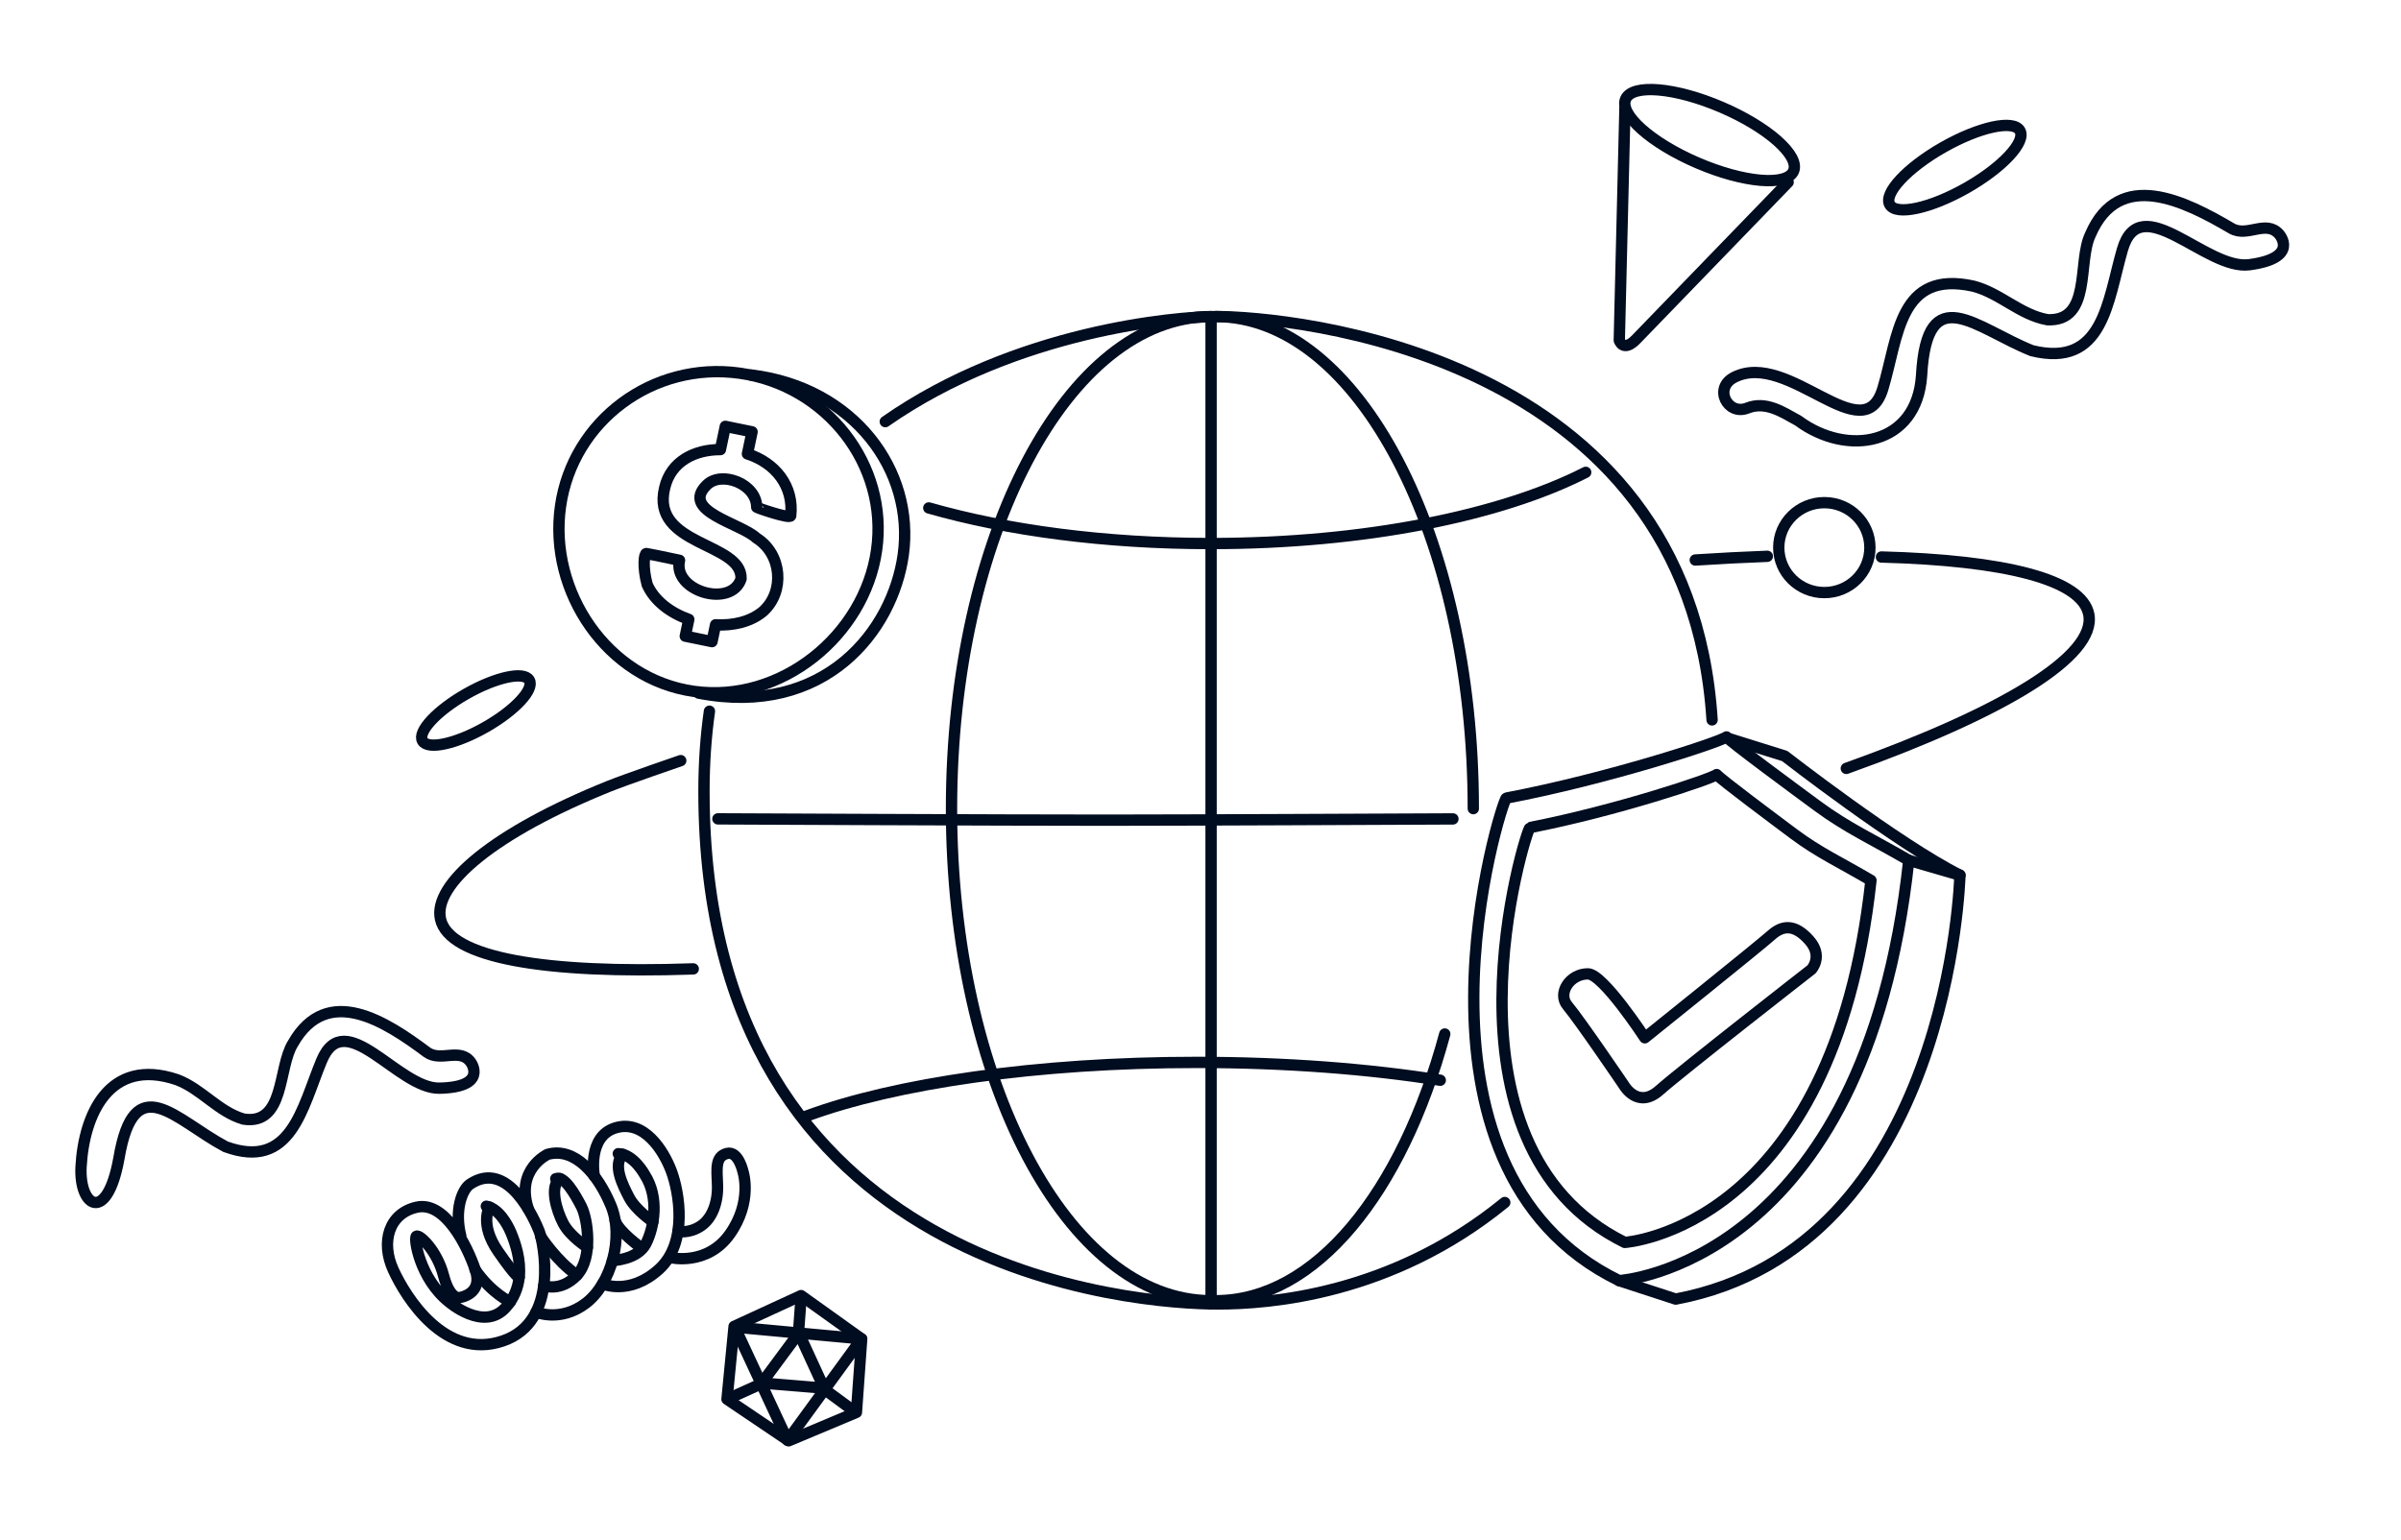 <svg viewBox="0 0 212 136" fill="none" xmlns="http://www.w3.org/2000/svg">
    <g clip-path="url(#clip0_1377_1564)">
        <path d="M158.359 15.121C158.957 13.768 156.126 11.243 152.034 9.482C147.943 7.72 144.141 7.389 143.543 8.742C142.945 10.095 145.777 12.62 149.868 14.382C153.96 16.143 157.761 16.474 158.359 15.121Z" stroke="#000C1F" stroke-linecap="round" stroke-linejoin="round"/>
        <path d="M143.477 9.56L142.977 30.063C142.977 30.063 143.322 31.16 144.48 29.952C145.637 28.745 157.887 16.093 157.887 16.093" stroke="#000C1F" stroke-linecap="round" stroke-linejoin="round"/>
        <path d="M64.884 117.215L69.541 127.215L76.072 118.253L64.884 117.215Z" stroke="#000C1F" stroke-linecap="round" stroke-linejoin="round"/>
        <path d="M72.768 122.608L70.53 117.739L67.262 122.153L72.768 122.608Z" stroke="#000C1F" stroke-linecap="round" stroke-linejoin="round"/>
        <path d="M70.517 117.536L70.736 114.55" stroke="#000C1F" stroke-linecap="round" stroke-linejoin="round"/>
        <path d="M67.07 122.285L64.288 123.548" stroke="#000C1F" stroke-linecap="round" stroke-linejoin="round"/>
        <path d="M72.818 122.728L75.337 124.581" stroke="#000C1F" stroke-linecap="round" stroke-linejoin="round"/>
        <path d="M76.085 118.26L70.732 114.432L64.816 117.155L64.191 123.58L69.638 127.258L75.619 124.749L76.085 118.26Z" stroke="#000C1F" stroke-linecap="round" stroke-linejoin="round"/>
        <path d="M40.69 109.186C40.109 106.918 40.784 105.076 41.501 104.593C44.885 102.317 47.231 107.788 47.613 108.754C47.96 109.635 49.486 116.708 44.396 118.439C39.305 120.172 35.841 114.605 34.724 112.16C33.607 109.714 34.323 107.166 36.806 106.623C39.289 106.08 41.251 110.026 41.972 112.173C42.693 114.32 40.601 114.6 40.601 114.6C40.601 114.6 39.753 114.889 39.162 112.654C38.571 110.419 37.029 109.013 36.767 109.187C36.507 109.361 37.068 112.934 39.623 114.975C39.623 114.975 42.705 117.672 44.67 115.469C45.407 114.643 45.743 113.721 45.843 112.808C46.007 111.289 45.511 109.801 45.105 108.843C44.797 108.119 44.035 106.743 42.941 106.538" stroke="#000C1F" stroke-linecap="round" stroke-linejoin="round"/>
        <path d="M45.058 114.986C45.058 114.986 43.423 114.261 41.943 112.132" stroke="#000C1F" stroke-linecap="round" stroke-linejoin="round"/>
        <path d="M43.221 106.62C43.221 106.62 42.301 108.098 43.985 110.537C45.669 112.976 45.841 112.81 45.841 112.81" stroke="#000C1F" stroke-linecap="round" stroke-linejoin="round"/>
        <path d="M47.333 115.889C47.333 115.889 49.465 116.816 51.718 115.112C53.97 113.409 55.106 109.261 53.941 106.471C52.776 103.682 50.744 101.29 48.348 101.96C48.348 101.96 45.507 103.277 46.643 106.758" stroke="#000C1F" stroke-linecap="round" stroke-linejoin="round"/>
        <path d="M48.012 113.555C48.012 113.555 49.525 114.144 50.951 112.621C52.375 111.099 51.903 107.656 51.324 106.542C50.745 105.428 49.811 103.8 49.072 104.108" stroke="#000C1F" stroke-linecap="round" stroke-linejoin="round"/>
        <path d="M47.752 109.224C47.752 109.224 49.146 111.388 50.949 112.62" stroke="#000C1F" stroke-linecap="round" stroke-linejoin="round"/>
        <path d="M51.861 110.168C51.861 110.168 50.347 109.23 49.729 108.047C49.113 106.865 48.51 104.761 49.442 104.1" stroke="#000C1F" stroke-linecap="round" stroke-linejoin="round"/>
        <path d="M53.203 113.395C53.203 113.395 55.575 114.465 58.181 112.114C60.787 109.763 59.954 105.247 59.281 103.444C58.607 101.641 56.874 98.858 54.35 99.616C51.826 100.375 52.475 103.874 52.475 103.874" stroke="#000C1F" stroke-linecap="round" stroke-linejoin="round"/>
        <path d="M54.071 111.345C54.071 111.345 56.306 111.273 57.033 109.844C57.761 108.415 58.23 105.774 56.934 103.766C56.934 103.766 55.947 101.926 54.593 101.897" stroke="#000C1F" stroke-linecap="round" stroke-linejoin="round"/>
        <path d="M57.648 107.908C57.648 107.908 56.128 106.881 55.549 105.765C54.97 104.651 54.084 102.893 54.989 101.957" stroke="#000C1F" stroke-linecap="round" stroke-linejoin="round"/>
        <path d="M56.669 110.243C56.669 110.243 54.642 108.811 54.315 107.813" stroke="#000C1F" stroke-linecap="round" stroke-linejoin="round"/>
        <path d="M59.187 111.074C59.187 111.074 62.423 111.858 64.447 108.994C66.469 106.129 65.611 103.509 65.611 103.509C65.611 103.509 65.205 101.607 64.178 101.881C63.152 102.156 63.294 103.188 63.352 104.652C63.411 106.117 62.927 107.592 61.875 108.289C60.822 108.987 59.86 108.758 59.86 108.758" stroke="#000C1F" stroke-linecap="round" stroke-linejoin="round"/>
        <path d="M161.082 52.339C163.304 52.339 165.106 50.561 165.106 48.368C165.106 46.174 163.304 44.396 161.082 44.396C158.859 44.396 157.058 46.174 157.058 48.368C157.058 50.561 158.859 52.339 161.082 52.339Z" stroke="#000C1F" stroke-linecap="round" stroke-linejoin="round"/>
        <path d="M173.65 16.592C176.821 14.784 178.925 12.52 178.348 11.533C177.771 10.547 174.732 11.213 171.56 13.02C168.388 14.827 166.285 17.092 166.862 18.078C167.439 19.065 170.478 18.399 173.65 16.592Z" stroke="#000C1F" stroke-linecap="round" stroke-linejoin="round"/>
        <path d="M42.878 64.222C45.48 62.739 47.206 60.881 46.732 60.072C46.259 59.262 43.765 59.808 41.163 61.291C38.561 62.774 36.836 64.632 37.309 65.441C37.782 66.25 40.276 65.704 42.878 64.222Z" stroke="#000C1F" stroke-linecap="round" stroke-linejoin="round"/>
        <path d="M149.687 49.462C151.876 49.32 153.991 49.212 156.048 49.135" stroke="#000C1F" stroke-linecap="round" stroke-linejoin="round"/>
        <path d="M166.123 49.197C177.015 49.488 183.85 51.177 184.434 54.278C185.128 57.967 176.839 62.925 163.023 67.868" stroke="#000C1F" stroke-linecap="round" stroke-linejoin="round"/>
        <path d="M61.211 85.576C48.106 86.032 39.661 84.606 38.895 81.179C38.207 78.098 43.661 73.519 53.749 69.454C55.314 68.824 60.107 67.181 60.107 67.181" stroke="#000C1F" stroke-linecap="round" stroke-linejoin="round"/>
        <path d="M198.602 23.381C194.786 23.886 188.977 16.584 187.402 22.043C186.082 26.614 185.736 32.522 179.416 30.975C174.479 29.01 170.138 24.539 169.669 33.168C169.257 39.359 163.108 40.366 158.77 37.151C157.389 36.391 155.916 35.39 154.275 36.047C152.545 36.728 151.244 34.261 153.15 33.312C157.957 30.916 164.545 40.031 166.256 34.298C167.634 29.681 167.676 23.831 174.234 25.273C176.605 25.883 178.374 27.817 180.791 28.24C184.716 28.401 183.417 23.141 184.569 20.739C187.109 14.793 192.972 17.787 197.042 20.175C198.437 20.983 200.07 19.377 201.231 20.676C201.293 20.741 203.054 22.793 198.6 23.383L198.602 23.381Z" stroke="#000C1F" stroke-linecap="round" stroke-linejoin="round"/>
        <path d="M38.81 96.113C35.159 96.193 30.462 88.706 28.395 93.688C26.665 97.861 25.709 103.393 19.915 101.281C15.471 98.915 11.857 94.251 10.495 102.336C9.446 108.128 6.965 106.625 7.158 103.046C7.405 98.488 9.612 93.327 15.639 95.366C17.81 96.189 19.271 98.195 21.505 98.843C25.187 99.402 24.524 94.309 25.864 92.165C28.892 86.823 34.099 90.254 37.682 92.927C38.912 93.834 40.621 92.489 41.576 93.834C41.628 93.901 43.07 96.019 38.81 96.113V96.113Z" stroke="#000C1F" stroke-linecap="round" stroke-linejoin="round"/>
        <path d="M62.641 62.818C62.326 65.037 62.158 67.395 62.158 69.901C62.158 112.808 100.865 115.172 107.497 115.172C112.012 115.172 122.844 114.392 132.865 106.21" stroke="#000C1F" stroke-linecap="round" stroke-linejoin="round"/>
        <path d="M151.171 63.584C149.101 31.024 113.749 27.96 107.406 27.96C103.898 27.96 89.727 29.158 78.166 37.24" stroke="#000C1F" stroke-linecap="round" stroke-linejoin="round"/>
        <path d="M82.009 44.863C88.911 46.836 97.535 48.008 106.891 48.008C120.491 48.008 132.546 45.533 140.012 41.719" stroke="#000C1F" stroke-linecap="round" stroke-linejoin="round"/>
        <path d="M127.171 95.411C120.856 94.41 113.508 93.836 105.664 93.836C91.525 93.836 78.992 95.7 71.228 98.57" stroke="#000C1F" stroke-linecap="round" stroke-linejoin="round"/>
        <path d="M63.389 72.325C63.389 72.325 89.118 72.445 97.702 72.441C105.102 72.438 123.322 72.351 128.288 72.33" stroke="#000C1F" stroke-linecap="round" stroke-linejoin="round"/>
        <path d="M106.934 28.33V72.325V115.174" stroke="#000C1F" stroke-linecap="round" stroke-linejoin="round"/>
        <path d="M106.933 27.96C94.275 27.96 84.015 47.418 84.015 71.421C84.015 95.424 94.275 114.882 106.933 114.882" stroke="#000C1F" stroke-linecap="round" stroke-linejoin="round"/>
        <path d="M130.088 71.421C130.088 47.418 119.906 27.96 107.345 27.96" stroke="#000C1F" stroke-linecap="round" stroke-linejoin="round"/>
        <path d="M107.347 114.882C116.153 114.882 123.79 105.318 127.568 91.328" stroke="#000C1F" stroke-linecap="round" stroke-linejoin="round"/>
        <path d="M77.399 48.603C76.316 56.158 68.936 62.135 61.283 61.066C53.628 59.997 48.409 52.26 49.492 44.705C50.574 37.151 57.658 31.894 65.312 32.962C72.967 34.03 78.483 41.047 77.399 48.602V48.603Z" stroke="#000C1F" stroke-linecap="round" stroke-linejoin="round"/>
        <path d="M66.331 33.12C75.414 34.224 80.787 41.585 79.755 48.997C78.822 55.695 72.844 63.374 61.694 61.22" stroke="#000C1F" stroke-linecap="round" stroke-linejoin="round"/>
        <path d="M69.817 45.553C70.11 42.94 68.457 40.879 65.996 40.09L66.406 38.141L64.043 37.657L63.611 39.711C61.353 39.706 59.23 40.731 58.686 43.097C57.431 48.255 65.547 47.863 65.434 51.124C64.568 53.746 59.363 52.212 60.001 49.489C58.446 49.146 57.287 48.931 57.071 48.892C56.883 48.858 56.719 50.057 57.143 51.632C57.771 53.06 59.182 54.127 60.818 54.706L60.507 56.188L62.869 56.672L63.182 55.185C64.747 55.275 66.284 54.914 67.372 54.005C69.323 52.26 69.05 48.925 66.783 47.517C65.412 46.21 60.007 45.151 62.416 42.823C63.716 41.567 66.798 42.715 66.816 44.799C66.816 44.848 69.782 45.871 69.817 45.551V45.553Z" stroke="#000C1F" stroke-linecap="round" stroke-linejoin="round"/>
        <path d="M142.966 113.11C122.428 103.113 132.591 70.57 133.01 70.49C142 68.783 151.886 65.535 152.441 65.088C152.873 65.589 158.526 69.752 160.481 71.192C163.145 73.156 165.342 74.123 168.538 75.986C164.68 111.784 142.966 113.11 142.966 113.11V113.11Z" stroke="#000C1F" stroke-linecap="round" stroke-linejoin="round"/>
        <path d="M143.461 109.735C126.07 101.17 134.741 73.16 135.096 73.092C142.719 71.609 151.104 68.798 151.575 68.413C151.94 68.844 156.726 72.415 158.379 73.651C160.634 75.335 162.495 76.164 165.199 77.761C161.867 108.558 143.461 109.736 143.461 109.736V109.735Z" stroke="#000C1F" stroke-linecap="round" stroke-linejoin="round"/>
        <path d="M152.459 65.169L157.584 66.775C157.584 66.775 167.568 74.541 173.055 77.299C173.055 77.299 172.259 110.182 147.957 114.741L142.964 113.11" stroke="#000C1F" stroke-linecap="round" stroke-linejoin="round"/>
        <path d="M168.537 75.986L173.057 77.299" stroke="#000C1F" stroke-linecap="round" stroke-linejoin="round"/>
        <path d="M145.232 91.662C145.232 91.662 141.546 86.016 140.211 86.015C138.592 86.014 137.499 87.741 138.392 88.807C139.521 90.155 143.402 95.879 143.402 95.879C143.402 95.879 144.616 97.999 146.534 96.288C148.453 94.579 159.95 85.617 159.95 85.617C159.95 85.617 161.008 84.457 159.752 83.045C158.496 81.633 157.43 81.672 156.391 82.606C155.352 83.539 145.232 91.662 145.232 91.662V91.662Z" stroke="#000C1F" stroke-linecap="round" stroke-linejoin="round"/>
    </g>
    <defs>
        <clipPath id="clip0_1377_1564">
            <rect width="212" height="136" fill="white"/>
        </clipPath>
    </defs>
</svg>
